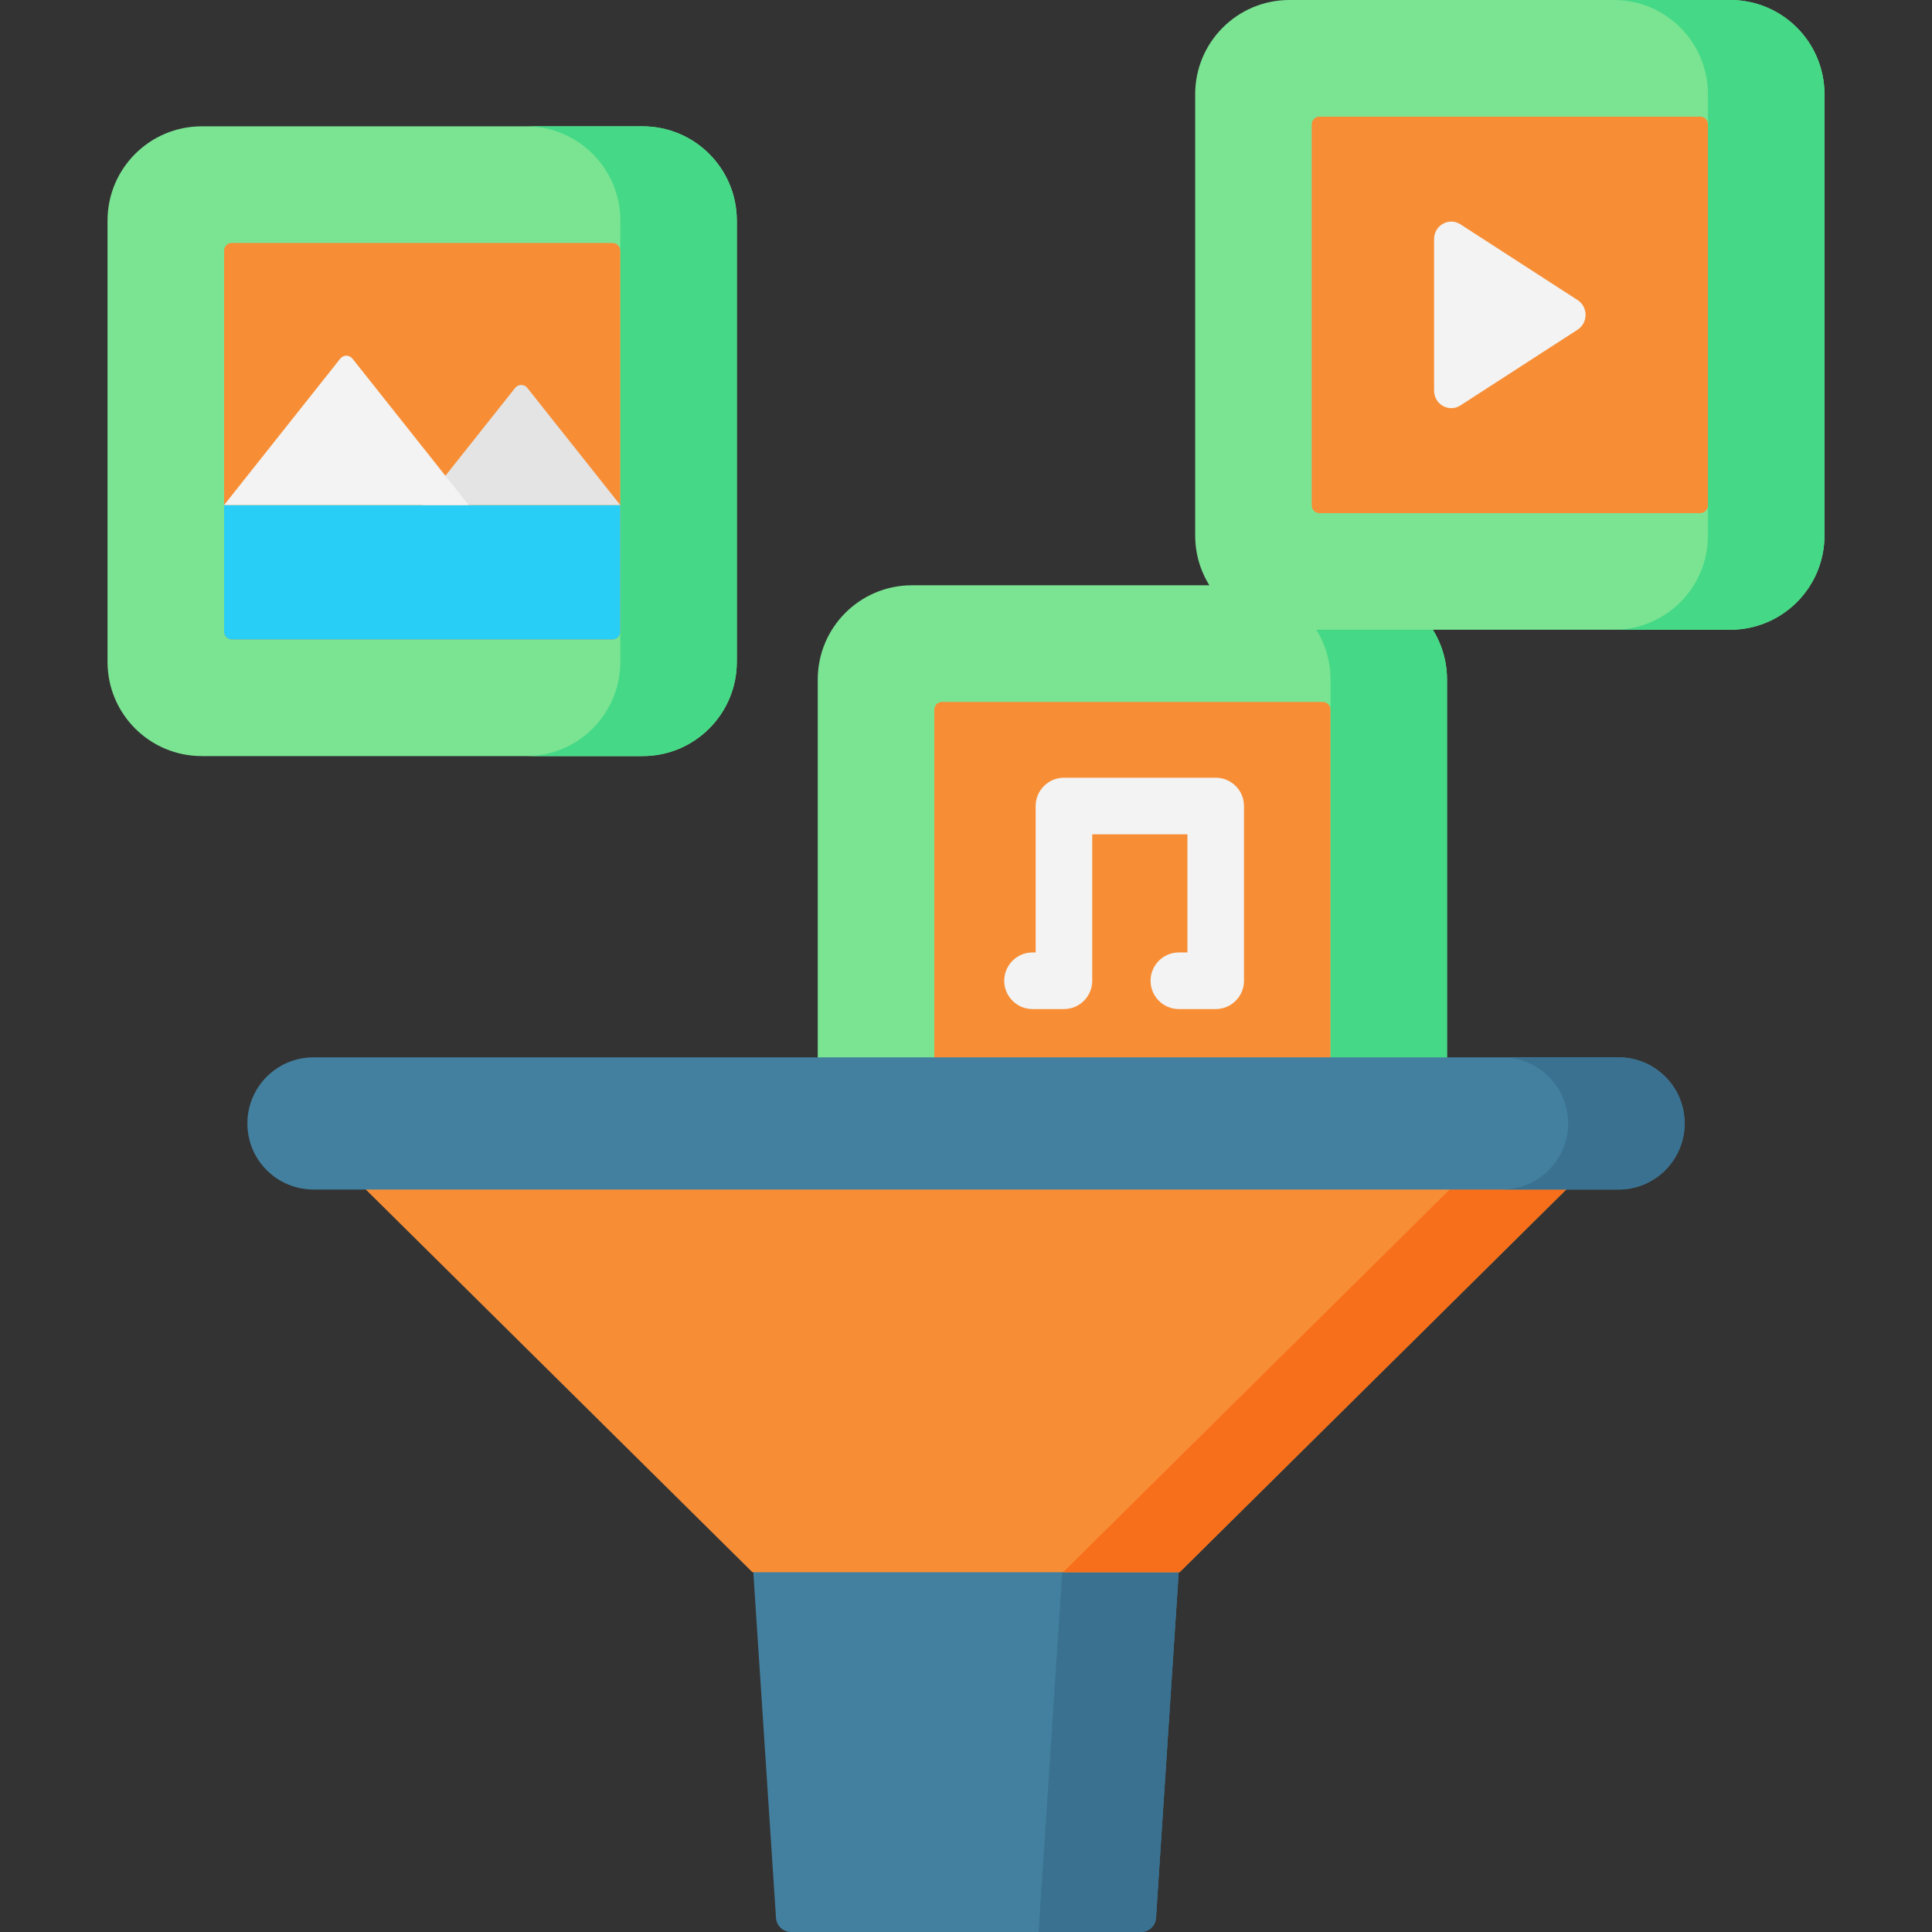 <svg id="Layer_1" enable-background="new 0 0 512 512" height="512" viewBox="0 0 512 512" width="512" xmlns="http://www.w3.org/2000/svg"><rect x="0" y="0" width="512" height="512" fill="#333333" stroke="none"/><g><path d="m358.513 321.996h-116.838c-13.787 0-24.963-11.177-24.963-24.963v-116.963c0-13.787 11.176-24.963 24.963-24.963h116.838c13.787 0 24.963 11.177 24.963 24.963v116.963c.001 13.786-11.176 24.963-24.963 24.963z" fill="#7be492"/><path d="m358.523 155.106h-30.883c13.782 0 24.954 11.181 24.954 24.973v116.944c0 13.792-11.172 24.973-24.954 24.973h30.882c13.782 0 24.954-11.181 24.954-24.973v-116.944c.001-13.792-11.172-24.973-24.953-24.973z" fill="#45d987"/><path d="m247.594 289.031v-100.96c0-1.137.922-2.06 2.06-2.06h100.881c1.137 0 2.06.922 2.06 2.06v100.959c0 1.137-.922 2.06-2.06 2.06h-100.881c-1.138 0-2.06-.922-2.06-2.059z" fill="#f78e36"/><path d="m322.174 206.107h-40.219c-4.139 0-7.494 3.358-7.494 7.5v38.805h-.836c-4.139 0-7.494 3.358-7.494 7.5s3.355 7.5 7.494 7.5h8.331c4.139 0 7.494-3.358 7.494-7.5v-38.805h25.23v31.305h-2.273c-4.139 0-7.494 3.358-7.494 7.5s3.355 7.5 7.494 7.5h9.768c4.139 0 7.494-3.358 7.494-7.5v-46.305c-.001-4.142-3.356-7.5-7.495-7.5z" fill="#f3f3f3"/><path d="m302.366 512h-92.731c-2.106 0-3.85-1.635-3.988-3.738l-6.246-95.16h113.199l-6.246 95.16c-.138 2.103-1.883 3.738-3.988 3.738z" fill="#43809f"/><path d="m281.727 413.103-6.491 98.897h27.129c2.106 0 3.85-1.635 3.988-3.738l6.246-95.16h-30.872z" fill="#3a7190"/><path d="m418.647 311.682-105.95 104.879c-.062.061-.146.096-.233.096h-112.927c-.087 0-.171-.034-.233-.096l-105.951-104.879z" fill="#f78e36"/><path d="m387.765 311.682-106.048 104.974h30.746c.087 0 .171-.034.233-.096l105.95-104.879h-30.881z" fill="#f86f1b"/><path d="m428.935 315.235h-345.87c-9.669 0-17.507-7.838-17.507-17.507v-.013c0-9.669 7.838-17.507 17.507-17.507h345.869c9.669 0 17.507 7.838 17.507 17.507v.013c0 9.669-7.838 17.507-17.506 17.507z" fill="#43809f"/><path d="m428.941 280.209h-30.882c9.665 0 17.5 7.841 17.5 17.513 0 9.672-7.835 17.513-17.5 17.513h30.882c9.665 0 17.5-7.841 17.5-17.513 0-9.672-7.835-17.513-17.5-17.513z" fill="#3a7190"/><path d="m458.537 166.889h-116.838c-13.787 0-24.963-11.177-24.963-24.963v-116.963c-.001-13.786 11.176-24.963 24.963-24.963h116.838c13.786 0 24.963 11.177 24.963 24.963v116.963c0 13.787-11.177 24.963-24.963 24.963z" fill="#7be492"/><path d="m458.546 0h-30.882c13.782 0 24.954 11.181 24.954 24.973v116.944c0 13.792-11.172 24.973-24.954 24.973h30.882c13.782 0 24.954-11.181 24.954-24.973v-116.944c0-13.792-11.172-24.973-24.954-24.973z" fill="#45d987"/><path d="m347.618 133.924v-100.959c0-1.137.922-2.06 2.06-2.06h100.881c1.137 0 2.06.922 2.06 2.06v100.959c0 1.137-.922 2.06-2.06 2.06h-100.882c-1.137 0-2.059-.922-2.059-2.06z" fill="#f78e36"/><path d="m380.044 103.513v-40.137c0-3.663 3.958-5.887 6.989-3.927l31.041 20.069c2.823 1.825 2.823 6.029 0 7.854l-31.041 20.069c-3.031 1.959-6.989-.264-6.989-3.928z" fill="#f3f3f3"/><path d="m170.301 200.37h-116.838c-13.787 0-24.963-11.177-24.963-24.963v-116.963c0-13.787 11.177-24.963 24.963-24.963h116.838c13.787 0 24.963 11.177 24.963 24.963v116.962c.001 13.788-11.176 24.964-24.963 24.964z" fill="#7be492"/><path d="m170.311 33.481h-30.882c13.782 0 24.954 11.181 24.954 24.973v116.944c0 13.792-11.172 24.973-24.954 24.973h30.882c13.782 0 24.954-11.181 24.954-24.973v-116.944c0-13.793-11.173-24.973-24.954-24.973z" fill="#45d987"/><path d="m59.382 167.405v-100.959c0-1.137.922-2.06 2.06-2.06h100.881c1.137 0 2.06.922 2.06 2.06v100.959c0 1.137-.922 2.06-2.06 2.06h-100.881c-1.138 0-2.06-.922-2.06-2.06z" fill="#f78e36"/><path d="m162.323 169.465h-100.881c-1.137 0-2.06-.922-2.06-2.06v-33.557h105v33.557c0 1.138-.922 2.06-2.059 2.06z" fill="#29cef6"/><path d="m111.882 133.848h52.5l-24.637-31.048c-.824-1.039-2.4-1.039-3.225 0z" fill="#e4e4e4"/><path d="m59.382 133.848h64.813l-30.794-38.807c-.824-1.039-2.4-1.039-3.225 0z" fill="#f3f3f3"/></g></svg>